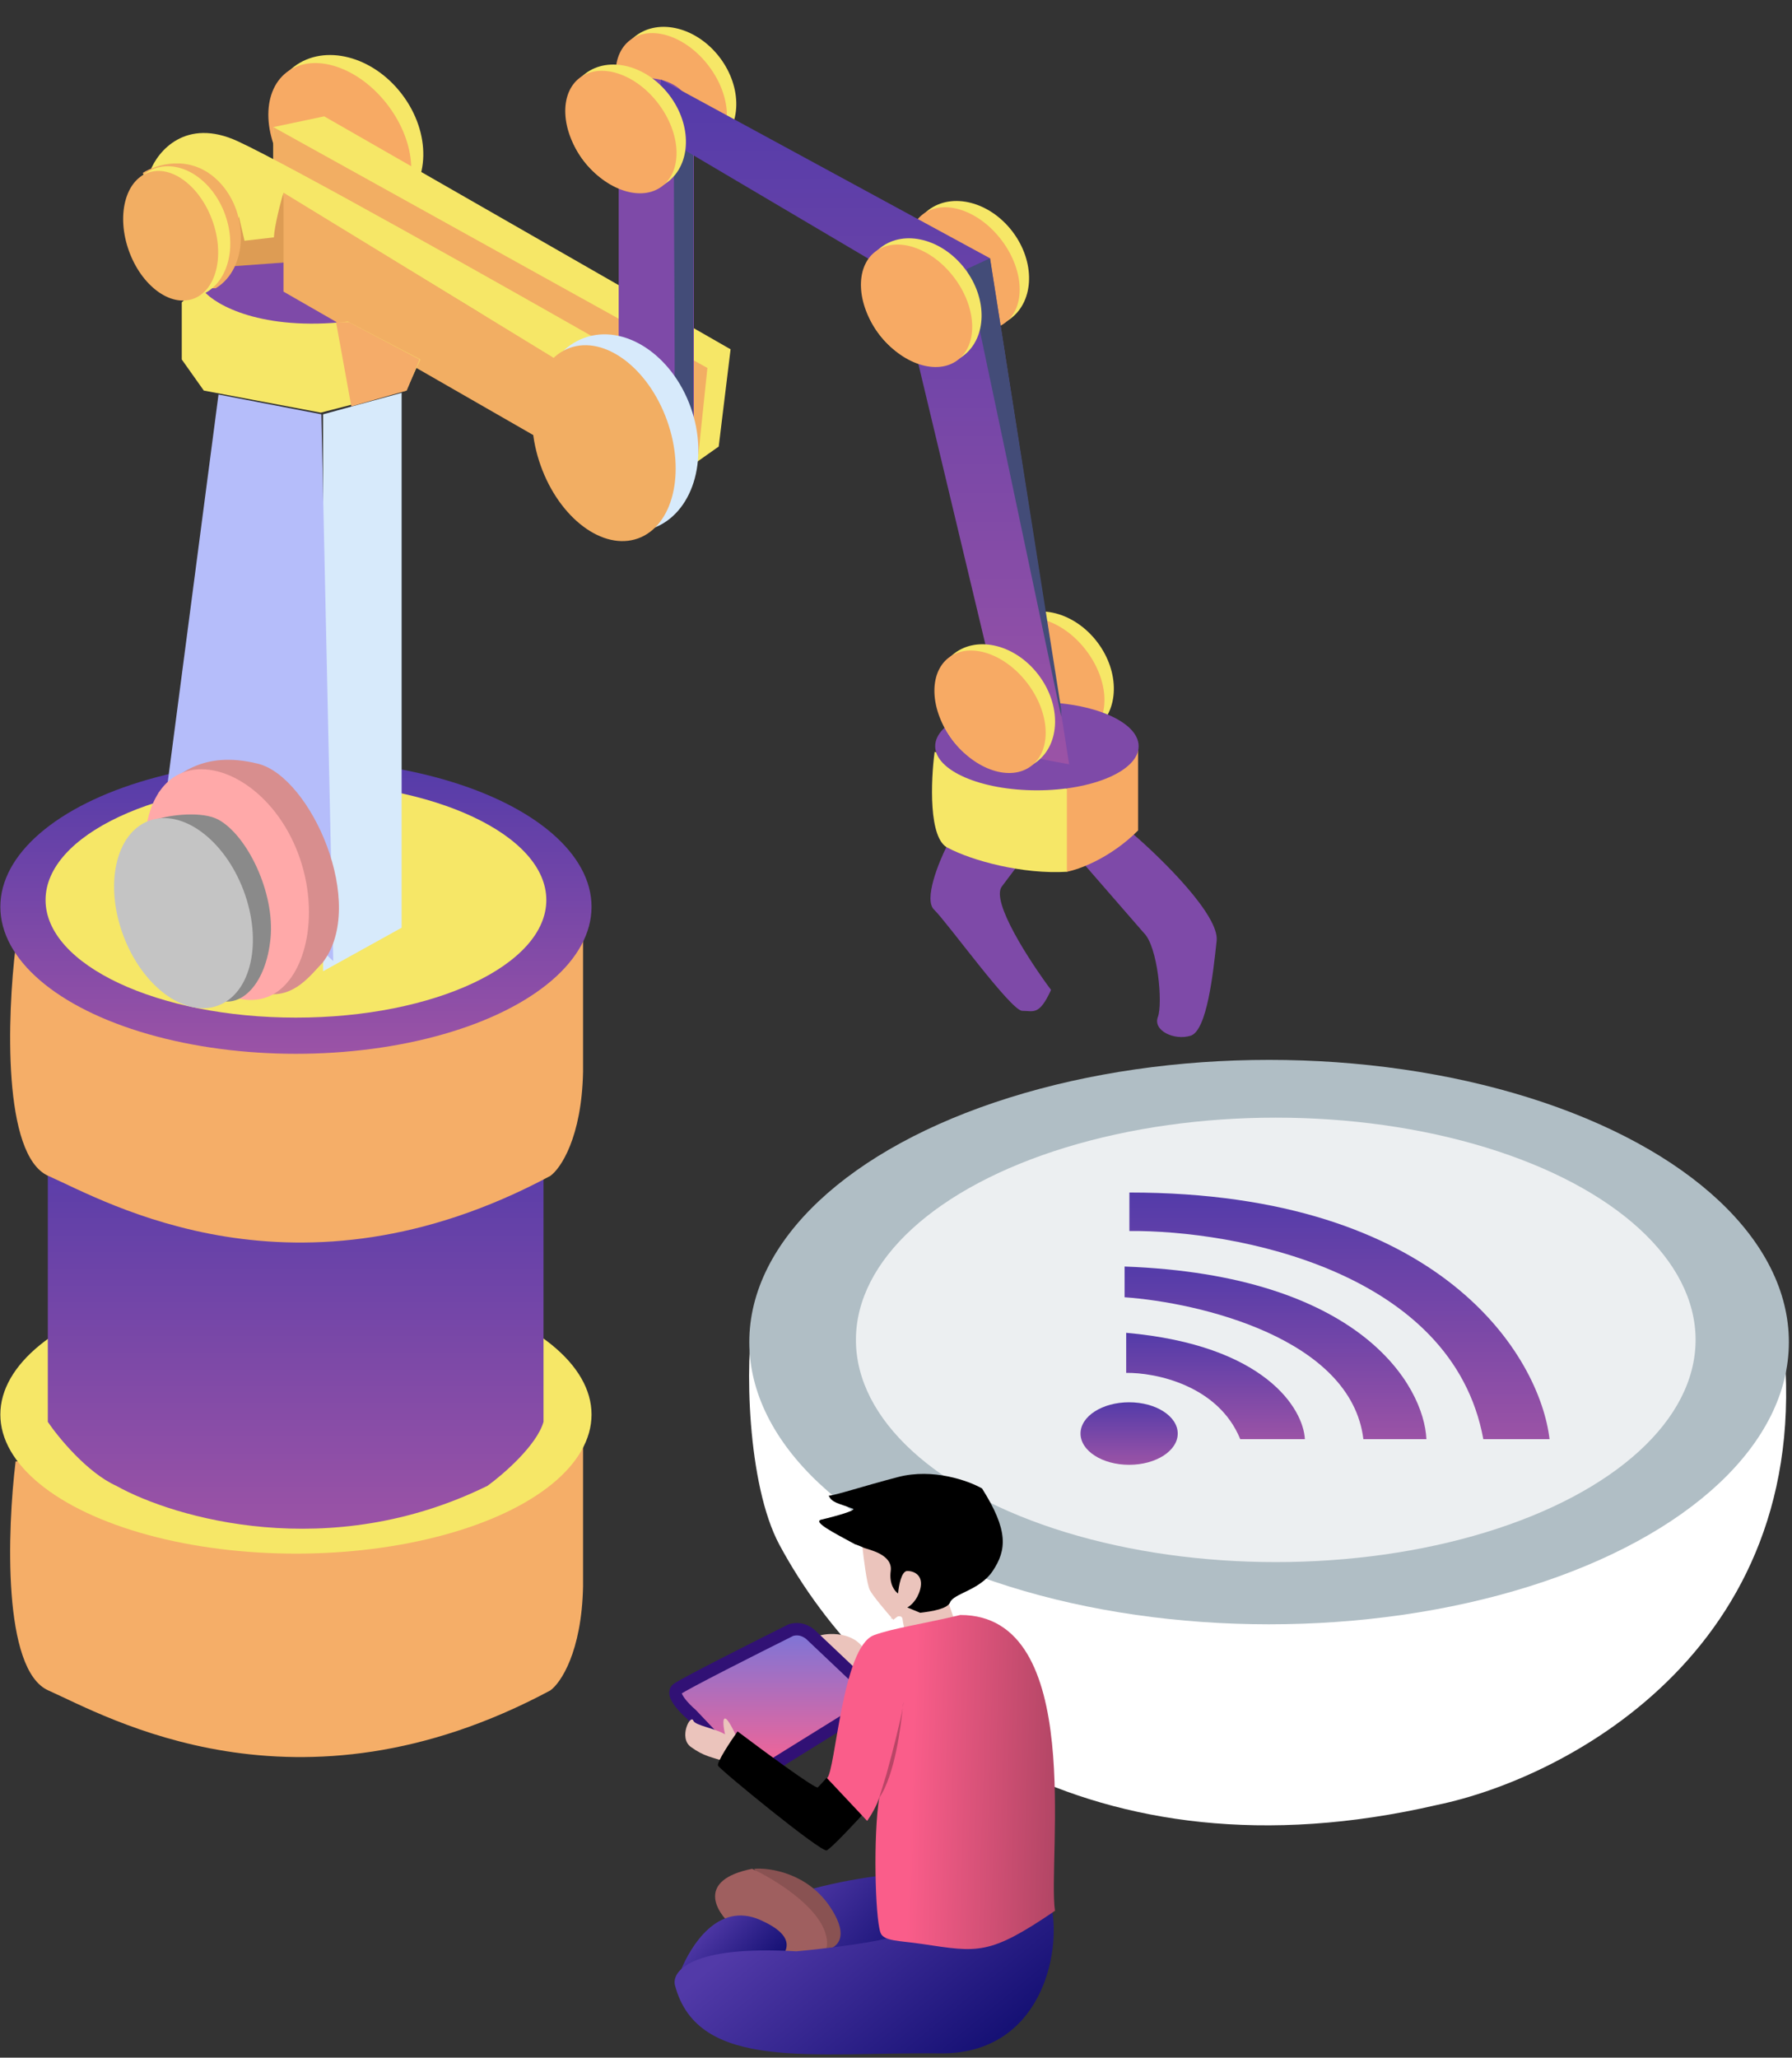 <svg width="433" height="497" viewBox="0 0 433 497" fill="none" xmlns="http://www.w3.org/2000/svg">
<rect x="0" y="0" width="433" height="497" fill="#333333" stroke="none"/>
<path d="M188.343 373.147C180.506 358.583 179.893 328.659 182.127 317.188L430.544 320.529C440.34 397.159 379.027 429.427 347.146 435.981C263.723 455.277 210.457 414.243 188.343 373.147Z" fill="white"/>
<ellipse cx="306.649" cy="324.165" rx="125.596" ry="68.165" fill="#B0BEC5"/>
<ellipse cx="308.26" cy="323.629" rx="101.443" ry="53.674" fill="#ECEFF1"/>
<path d="M299.679 347.61C294.361 334.547 279.091 331.497 272.12 331.604V321.923C305.733 324.918 314.911 340.296 315.298 347.61H299.679Z" fill="url(#paint0_linear_303_851)"/>
<path d="M271.733 313.339V305.917C328.58 307.983 344.04 334.573 344.664 347.61H329.432C326.489 323.24 289.74 314.609 271.733 313.339Z" fill="url(#paint1_linear_303_851)"/>
<path d="M272.894 297.333V288.04C348.484 288.04 372.072 327.754 374.417 347.611H358.411C350.976 306.873 298.302 297.118 272.894 297.333Z" fill="url(#paint2_linear_303_851)"/>
<ellipse cx="272.83" cy="346.255" rx="11.746" ry="7.551" fill="url(#paint3_linear_303_851)"/>
<path d="M181.417 462.865C187.539 457.241 204.729 453.997 212.56 453.077L223.771 459.039L222.526 476.835L189.425 475.055C184.205 473.335 175.295 468.488 181.417 462.865Z" fill="url(#paint4_linear_303_851)"/>
<path d="M200.57 402.772C198.433 402.52 198.213 403.558 198.527 404.031L204.341 407.062L212.827 412.057C212.355 410.221 211.004 405.195 209.37 399.781C207.735 394.367 200.815 394.182 197.986 395.073L200.448 397.655L204.341 404.345C203.975 403.926 202.707 403.023 200.57 402.772Z" fill="#EBC4BC"/>
<path d="M200.725 460.818C195.315 452.49 186.133 451.06 182.218 451.386L197.878 471.229C201.081 471.229 206.135 469.147 200.725 460.818Z" fill="#895252"/>
<path d="M181.735 451.386C168.282 454.091 172.926 461.708 176.931 465.178L190.188 473.365C194.104 474.225 201.453 474.201 199.531 467.225C197.609 460.249 186.867 453.759 181.735 451.386Z" fill="#9F5F5F"/>
<path d="M183.73 463.755C173.32 459.128 166.824 470.369 164.6 475.678H185.51C191.383 471.585 192.403 467.609 183.73 463.755Z" fill="url(#paint5_linear_303_851)"/>
<path d="M227.152 495.965C251.64 496.25 256.545 471.437 254.024 460.462C244.296 461.115 220.159 465.766 216.742 467.403C213.325 469.04 199.124 470.695 192.45 471.318C166.966 469.823 162.256 476.153 163.087 479.504C168.604 500.503 196.543 495.609 227.152 495.965Z" fill="url(#paint6_linear_303_851)"/>
<path d="M163.621 407.964C162.055 409.174 165.282 412.562 167.091 414.104L181.684 429.497L212.382 410.456L195.743 394.706C194.052 393.372 192.421 393.342 191.116 393.727C182.603 397.969 165.187 406.754 163.621 407.964Z" fill="url(#paint7_linear_303_851)" stroke="#311175" stroke-width="3"/>
<path d="M175.189 415.083C175.901 415.083 177.384 418.167 178.037 419.71L175.189 425.493C172.134 424.426 170.099 424.276 166.913 421.934C163.887 419.71 166.873 413.888 167.537 415.617C167.981 416.773 172.817 417.456 175.189 418.909C174.893 417.634 174.477 415.083 175.189 415.083Z" fill="#EBC4BC"/>
<path d="M197.611 431.722C198.11 431.223 199.243 429.972 199.747 429.408L209.713 436.883C206.836 440.056 200.815 446.51 199.747 446.937C198.412 447.471 173.943 427.451 173.498 426.472C173.142 425.689 176.493 420.629 178.214 418.197C184.472 422.913 197.113 432.22 197.611 431.722Z" fill="black"/>
<path d="M210.157 384.029C209.445 382.605 208.674 376.347 208.378 373.618L210.602 372.55L216.475 373.618L222.97 375.754L224.928 381.893L219.411 388.478L215.852 391.236C214.25 389.427 210.869 385.452 210.157 384.029Z" fill="#EBC4BC"/>
<path d="M218.076 391.058C217.934 389.848 216.178 390.554 215.318 391.058L216.386 386.698L218.699 386.075L229.021 386.698L230.534 391.058L218.699 393.905C218.551 393.46 218.219 392.268 218.076 391.058Z" fill="#EBC4BC"/>
<path d="M217.004 356.759C225.475 354.552 234.058 357.678 237.291 359.517C243.698 369.661 243.253 374.377 239.872 379.449C236.728 384.165 230.444 384.83 229.555 387.054C228.955 388.552 225.398 389.19 222.343 389.545L219.228 388.258C219.97 387.902 221.631 386.532 222.343 383.898C223.232 380.606 221.008 379.449 219.228 379.449C217.805 379.449 217.152 383.067 217.004 384.877C216.233 384.402 214.797 382.652 215.224 379.449C215.758 375.445 209.965 374.325 208.808 373.88C208.075 373.598 207.906 373.429 206.553 372.978C201.593 370.273 196.191 367.567 198.501 367.034C202.044 366.214 207.047 364.765 206.103 364.411C202.495 363.058 201.042 362.991 200.241 361.254C201.664 361.254 208.533 358.966 217.004 356.759Z" fill="black"/>
<path d="M211.136 394.973C215.515 393.31 223.593 392.126 232.046 390.08C262.478 390.08 253.046 448.806 254.914 461.531C238.987 472.386 236.317 471.556 222.793 469.539C217.276 468.716 213.477 468.916 212.738 466.78C211.456 463.079 210.958 443.349 212.471 434.036C211.973 436.029 210.306 438.722 209.535 439.819L199.836 429.498C201.882 427.807 203.49 397.878 211.136 394.973Z" fill="url(#paint8_linear_303_851)"/>
<path d="M214.219 428.442C215.856 422.525 217.598 415.512 218.121 412.542C218.236 411.429 218.278 410.919 218.278 411.307C218.278 411.541 218.222 411.965 218.121 412.542C217.701 416.596 216.308 428.643 212.416 434.304L214.219 428.442Z" fill="black" fill-opacity="0.26"/>
<path d="M11.691 408.309C0.547 403.393 1.767 369.387 3.77 352.999L140.885 348.766V383.181C140.557 399.023 135.468 406.534 132.964 408.309C71.508 441.222 25.621 414.455 11.691 408.309Z" fill="#F5AE68"/>
<ellipse cx="71.508" cy="341.664" rx="71.425" ry="33.596" fill="#F6E767"/>
<path d="M11.554 343.439V272.014L131.325 282.803V343.439C129.686 349.121 121.628 356.095 117.804 358.872C79.675 377.663 42.1 366.701 28.079 358.872C21.087 355.703 14.149 347.263 11.554 343.439Z" fill="url(#paint9_linear_303_851)"/>
<path d="M11.691 284.032C0.547 279.116 1.767 245.11 3.77 228.722L140.885 224.489V258.904C140.557 274.746 135.468 282.257 132.964 284.032C71.508 316.945 25.621 290.178 11.691 284.032Z" fill="#F5AE68"/>
<ellipse cx="71.508" cy="219.026" rx="71.425" ry="35.508" fill="url(#paint10_linear_303_851)"/>
<ellipse cx="71.508" cy="217.387" rx="60.5" ry="28.406" fill="#F6E767"/>
<ellipse cx="163.534" cy="21.772" rx="13.034" ry="16.448" transform="rotate(-37.219 163.534 21.772)" fill="#F6E767"/>
<path d="M293.977 227.22C294.633 221.101 280.867 207.554 273.902 201.545L259.016 205.369L276.36 225.308C279.774 228.585 281.003 242.379 279.774 245.656C278.545 248.934 283.734 251.392 287.695 250.163C291.65 248.936 293.154 234.903 293.974 227.249L293.977 227.22Z" fill="#7E4AA8"/>
<ellipse cx="162.199" cy="22.786" rx="11.357" ry="16.448" transform="rotate(-37.219 162.199 22.786)" fill="#F7AA64"/>
<ellipse cx="83.819" cy="32.924" rx="16.738" ry="21.122" transform="rotate(-37.219 83.819 32.924)" fill="#F6E767"/>
<ellipse cx="82.104" cy="34.226" rx="14.584" ry="21.122" transform="rotate(-37.219 82.104 34.226)" fill="#F7AA64"/>
<ellipse cx="254.762" cy="162.983" rx="13.034" ry="16.448" transform="rotate(-37.219 254.762 162.983)" fill="#F6E767"/>
<ellipse cx="234.277" cy="63.835" rx="13.034" ry="16.448" transform="rotate(-37.219 234.277 63.835)" fill="#F6E767"/>
<ellipse cx="232.942" cy="64.849" rx="11.357" ry="16.448" transform="rotate(-37.219 232.942 64.849)" fill="#F7AA64"/>
<ellipse cx="253.427" cy="163.998" rx="11.357" ry="16.448" transform="rotate(-37.219 253.427 163.998)" fill="#F7AA64"/>
<ellipse cx="70.876" cy="72.761" rx="23.846" ry="10.159" transform="rotate(4.89 70.876 72.761)" fill="#7E4AA8"/>
<path d="M78.336 28.104L66.045 30.698V38.892L166.696 112.776L173.661 107.859L176.529 84.37L78.336 28.104Z" fill="#F6E767"/>
<path d="M225.693 219.709C223.18 217.305 226.74 208.419 228.834 204.276L246.998 207.554C246.497 208.237 244.813 210.504 242.081 214.109C239.35 217.715 248.864 232.273 253.963 239.101C251.095 245.383 249.729 244.154 246.998 244.154C244.266 244.154 228.834 222.713 225.693 219.709Z" fill="#7E4AA8"/>
<path d="M229.108 204.823C224.301 202.747 224.92 188.48 225.83 181.606L257.924 190.483V210.559C246.998 211.241 234.798 207.827 229.108 204.823Z" fill="#F6E767"/>
<path d="M274.994 200.589C268.33 207.254 260.746 210.012 257.787 210.559V187.615L274.994 180.377V200.589Z" fill="#F7AA64"/>
<ellipse cx="250.549" cy="180.241" rx="24.582" ry="10.652" fill="#7E4AA8"/>
<path d="M66.045 30.698V40.668L168.744 109.771L170.929 88.876L66.045 30.698Z" fill="#F2AE63"/>
<path d="M149.488 22.914V89.832L167.652 101.85V27.831C166.013 16.222 149.488 17.451 149.488 22.914Z" fill="#7E4AA8"/>
<path d="M163.008 30.562C163.418 27.558 163.509 27.603 161.096 25.509C169.017 26.192 167.333 26.511 167.515 29.333V100.622L163.008 95.569C163.099 73.991 162.579 33.709 163.008 30.562Z" fill="#434C78"/>
<path d="M239.214 62.382L159.731 19.227L158.092 31.927L216.817 66.616L244.403 182.016L258.333 184.611L239.214 62.382Z" fill="url(#paint11_linear_303_851)"/>
<path d="M233.614 64.977L239.214 62.382L256.421 171.363V173.139L233.614 64.977Z" fill="#434C78"/>
<path d="M57.441 34.113C44.877 28.323 38.094 36.526 36.273 41.351L50.477 64.431L69.733 62.792C69.687 58.331 69.623 49.19 69.733 48.316C69.842 47.442 113.207 73.9 134.876 87.238L145.938 82.868C121.674 69.029 70.006 39.903 57.441 34.113Z" fill="#F6E767"/>
<path d="M66.182 57.329C66.291 54.707 67.82 48.68 68.503 46.54L69.596 63.338L56.485 64.294L57.715 52.276L59.08 58.149L66.182 57.329Z" fill="#DD9C54"/>
<path d="M134.875 108.542L68.503 70.44V46.54L134.875 87.101V108.542Z" fill="#F2AE63"/>
<path d="M84.072 77.678C63.204 79.972 52.16 73.717 49.247 70.303H46.789L43.921 73.034V86.828L49.247 94.339L77.517 99.665L98.138 94.339L101.553 86.828L84.072 77.678Z" fill="#F6E767"/>
<path d="M52.115 43.126C45.56 37.227 37.639 39.758 34.498 41.761L41.053 55.554L42.282 69.621H52.115C60.173 64.841 60.309 50.501 52.115 43.126Z" fill="#F2AE63"/>
<ellipse cx="42.823" cy="56.03" rx="12.309" ry="16.265" transform="rotate(-19.672 42.823 56.03)" fill="#F8E969"/>
<ellipse cx="41.237" cy="56.941" rx="10.729" ry="16.179" transform="rotate(-19.672 41.237 56.941)" fill="#F2AE63"/>
<ellipse cx="149.467" cy="104.603" rx="18.505" ry="24.443" transform="rotate(-19.672 149.467 104.603)" fill="#D7EAFB"/>
<ellipse cx="145.919" cy="107.04" rx="16.21" ry="24.443" transform="rotate(-19.672 145.919 107.04)" fill="#F2AE63"/>
<path d="M84.892 98.163L81.204 77.814H84.345L101.416 86.828L98.275 94.339L84.892 98.163Z" fill="#F5AC69"/>
<path d="M97.046 94.885L78.063 100.075V234.595L97.046 224.079V94.885Z" fill="#D7EAFB"/>
<path d="M39.824 194.307L52.798 95.295L77.653 100.075L80.521 232.136L39.824 194.307Z" fill="#B5BDFA"/>
<path d="M62.358 184.474C48.701 181.06 42.328 187.57 38.185 191.576C71.836 197.148 70.37 225.672 64.543 240.057C71.207 240.931 75.059 235.505 77.927 232.546C88.852 218.48 75.128 187.666 62.358 184.474Z" fill="#D88E8E"/>
<path d="M72.054 206.188C77.685 221.165 73.695 237.397 64.574 240.826C55.453 244.254 43.495 234.893 37.865 219.916C32.234 204.939 35.063 190.018 44.184 186.59C53.304 183.161 66.424 191.211 72.054 206.188Z" fill="#FFA9A9"/>
<path d="M52.798 197.994C49.006 195.912 41.327 196.719 37.503 197.994C41.645 211.423 48.428 240.03 52.798 241.559C58.261 243.471 64.27 237.735 65.363 226.673C66.455 215.611 59.763 201.818 52.798 197.994Z" fill="#8A8A8A"/>
<ellipse cx="44.337" cy="220.566" rx="15.514" ry="23.825" transform="rotate(-20.604 44.337 220.566)" fill="#C4C4C4"/>
<ellipse cx="151.363" cy="30.88" rx="13.034" ry="16.448" transform="rotate(-37.219 151.363 30.88)" fill="#F6E767"/>
<ellipse cx="150.028" cy="31.895" rx="11.357" ry="16.448" transform="rotate(-37.219 150.028 31.895)" fill="#F7AA64"/>
<ellipse cx="222.805" cy="72.848" rx="13.034" ry="16.448" transform="rotate(-37.219 222.805 72.848)" fill="#F6E767"/>
<ellipse cx="221.47" cy="73.863" rx="11.357" ry="16.448" transform="rotate(-37.219 221.47 73.863)" fill="#F7AA64"/>
<ellipse cx="240.559" cy="170.904" rx="13.034" ry="16.448" transform="rotate(-37.219 240.559 170.904)" fill="#F6E767"/>
<ellipse cx="239.223" cy="171.919" rx="11.357" ry="16.448" transform="rotate(-37.219 239.223 171.919)" fill="#F7AA64"/>
<defs>
<linearGradient id="paint0_linear_303_851" x1="293.709" y1="321.923" x2="293.709" y2="347.61" gradientUnits="userSpaceOnUse">
<stop stop-color="#533BA9"/>
<stop offset="1" stop-color="#9B53A6"/>
</linearGradient>
<linearGradient id="paint1_linear_303_851" x1="308.198" y1="305.917" x2="308.198" y2="347.61" gradientUnits="userSpaceOnUse">
<stop stop-color="#533BA9"/>
<stop offset="1" stop-color="#9B53A6"/>
</linearGradient>
<linearGradient id="paint2_linear_303_851" x1="323.656" y1="288.04" x2="323.656" y2="347.611" gradientUnits="userSpaceOnUse">
<stop stop-color="#533BA9"/>
<stop offset="1" stop-color="#9B53A6"/>
</linearGradient>
<linearGradient id="paint3_linear_303_851" x1="272.83" y1="338.704" x2="272.83" y2="353.806" gradientUnits="userSpaceOnUse">
<stop stop-color="#533BA9"/>
<stop offset="1" stop-color="#9B53A6"/>
</linearGradient>
<linearGradient id="paint4_linear_303_851" x1="189.014" y1="456.605" x2="213.483" y2="478.205" gradientUnits="userSpaceOnUse">
<stop stop-color="#523AA8"/>
<stop offset="1" stop-color="#161175"/>
</linearGradient>
<linearGradient id="paint5_linear_303_851" x1="170.144" y1="464.595" x2="183.611" y2="477.041" gradientUnits="userSpaceOnUse">
<stop stop-color="#523AA8"/>
<stop offset="1" stop-color="#161175"/>
</linearGradient>
<linearGradient id="paint6_linear_303_851" x1="182.934" y1="465.772" x2="219.39" y2="509.866" gradientUnits="userSpaceOnUse">
<stop stop-color="#523AA8"/>
<stop offset="1" stop-color="#161175"/>
</linearGradient>
<linearGradient id="paint7_linear_303_851" x1="187.793" y1="393.513" x2="187.793" y2="429.497" gradientUnits="userSpaceOnUse">
<stop stop-color="#7A75D9"/>
<stop offset="1" stop-color="#FF628F"/>
</linearGradient>
<linearGradient id="paint8_linear_303_851" x1="220.082" y1="433.853" x2="290.877" y2="436.108" gradientUnits="userSpaceOnUse">
<stop stop-color="#FA5D8A"/>
<stop offset="1" stop-color="#692E3F"/>
</linearGradient>
<linearGradient id="paint9_linear_303_851" x1="71.44" y1="272.014" x2="71.44" y2="369.247" gradientUnits="userSpaceOnUse">
<stop stop-color="#533BA9"/>
<stop offset="1" stop-color="#9B53A6"/>
</linearGradient>
<linearGradient id="paint10_linear_303_851" x1="71.508" y1="183.518" x2="71.508" y2="254.534" gradientUnits="userSpaceOnUse">
<stop stop-color="#533BA9"/>
<stop offset="1" stop-color="#9B53A6"/>
</linearGradient>
<linearGradient id="paint11_linear_303_851" x1="208.213" y1="19.227" x2="208.213" y2="184.611" gradientUnits="userSpaceOnUse">
<stop stop-color="#533BA9"/>
<stop offset="1" stop-color="#9B53A6"/>
</linearGradient>
</defs>
</svg>
